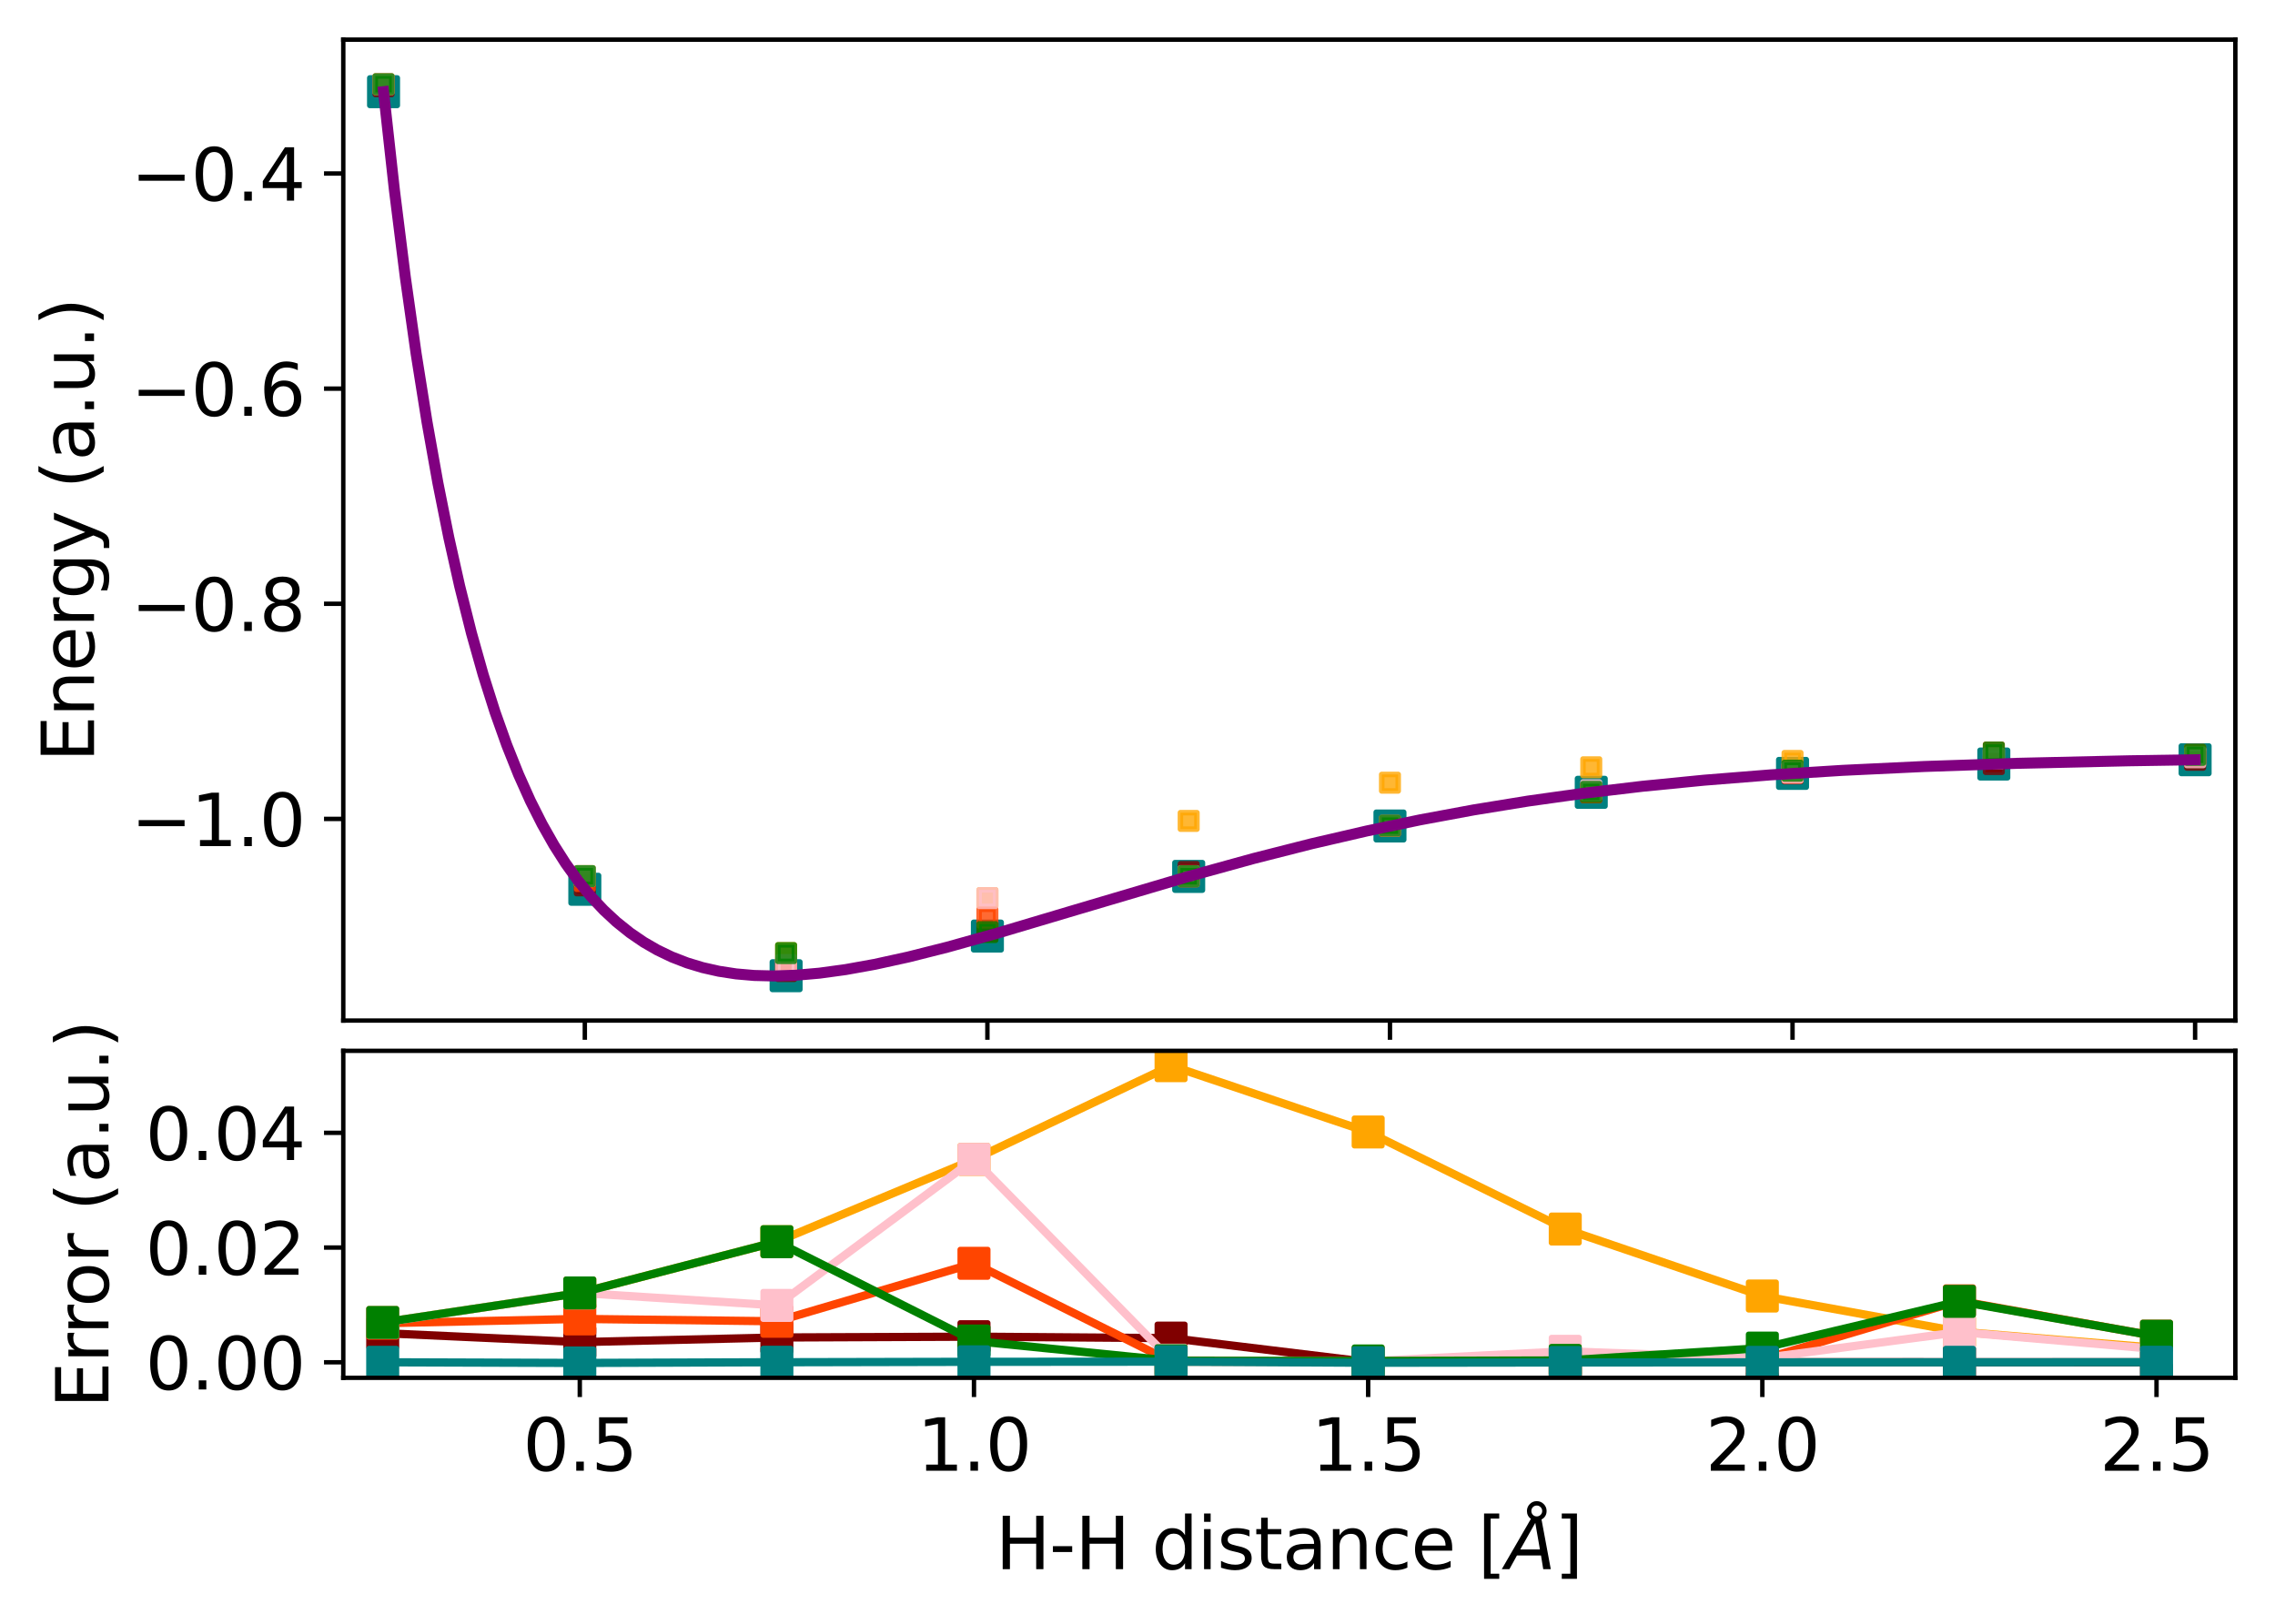 <?xml version="1.0" encoding="utf-8" standalone="no"?>
<!DOCTYPE svg PUBLIC "-//W3C//DTD SVG 1.1//EN"
  "http://www.w3.org/Graphics/SVG/1.1/DTD/svg11.dtd">
<svg xmlns:xlink="http://www.w3.org/1999/xlink" width="413.199pt" height="294.989pt" viewBox="0 0 413.199 294.989" xmlns="http://www.w3.org/2000/svg" version="1.1">
 <defs>
  <style type="text/css">*{stroke-linejoin: round; stroke-linecap: butt}</style>
 </defs>
 <g id="figure_1">
  <g id="patch_1">
   <path d="M 0 294.989 
L 413.199 294.989 
L 413.199 0 
L 0 0 
z
" style="fill: #ffffff"/>
  </g>
  <g id="axes_1">
   <g id="patch_2">
    <path d="M 62.349 185.398 
L 405.999 185.398 
L 405.999 7.2 
L 62.349 7.2 
z
" style="fill: #ffffff"/>
   </g>
   <g id="matplotlib.axis_1">
    <g id="xtick_1">
     <g id="line2d_1">
      <defs>
       <path id="mae8b35a7a7" d="M 0 0 
L 0 3.5 
" style="stroke: #000000; stroke-width: 0.8"/>
      </defs>
      <g>
       <use xlink:href="#mae8b35a7a7" x="106.219" y="185.398" style="stroke: #000000; stroke-width: 0.8"/>
      </g>
     </g>
    </g>
    <g id="xtick_2">
     <g id="line2d_2">
      <g>
       <use xlink:href="#mae8b35a7a7" x="179.336" y="185.398" style="stroke: #000000; stroke-width: 0.8"/>
      </g>
     </g>
    </g>
    <g id="xtick_3">
     <g id="line2d_3">
      <g>
       <use xlink:href="#mae8b35a7a7" x="252.453" y="185.398" style="stroke: #000000; stroke-width: 0.8"/>
      </g>
     </g>
    </g>
    <g id="xtick_4">
     <g id="line2d_4">
      <g>
       <use xlink:href="#mae8b35a7a7" x="325.57" y="185.398" style="stroke: #000000; stroke-width: 0.8"/>
      </g>
     </g>
    </g>
    <g id="xtick_5">
     <g id="line2d_5">
      <g>
       <use xlink:href="#mae8b35a7a7" x="398.688" y="185.398" style="stroke: #000000; stroke-width: 0.8"/>
      </g>
     </g>
    </g>
   </g>
   <g id="matplotlib.axis_2">
    <g id="ytick_1">
     <g id="line2d_6">
      <defs>
       <path id="m9ab5d989c2" d="M 0 0 
L -3.5 0 
" style="stroke: #000000; stroke-width: 0.8"/>
      </defs>
      <g>
       <use xlink:href="#m9ab5d989c2" x="62.349" y="148.77" style="stroke: #000000; stroke-width: 0.8"/>
      </g>
     </g>
     <g id="text_1">
      <!-- −1.0 -->
      <g transform="translate(23.782 153.709) scale(0.13 -0.13)">
       <defs>
        <path id="DejaVuSans-2212" d="M 678 2272 
L 4684 2272 
L 4684 1741 
L 678 1741 
L 678 2272 
z
" transform="scale(0.016)"/>
        <path id="DejaVuSans-31" d="M 794 531 
L 1825 531 
L 1825 4091 
L 703 3866 
L 703 4441 
L 1819 4666 
L 2450 4666 
L 2450 531 
L 3481 531 
L 3481 0 
L 794 0 
L 794 531 
z
" transform="scale(0.016)"/>
        <path id="DejaVuSans-2e" d="M 684 794 
L 1344 794 
L 1344 0 
L 684 0 
L 684 794 
z
" transform="scale(0.016)"/>
        <path id="DejaVuSans-30" d="M 2034 4250 
Q 1547 4250 1301 3770 
Q 1056 3291 1056 2328 
Q 1056 1369 1301 889 
Q 1547 409 2034 409 
Q 2525 409 2770 889 
Q 3016 1369 3016 2328 
Q 3016 3291 2770 3770 
Q 2525 4250 2034 4250 
z
M 2034 4750 
Q 2819 4750 3233 4129 
Q 3647 3509 3647 2328 
Q 3647 1150 3233 529 
Q 2819 -91 2034 -91 
Q 1250 -91 836 529 
Q 422 1150 422 2328 
Q 422 3509 836 4129 
Q 1250 4750 2034 4750 
z
" transform="scale(0.016)"/>
       </defs>
       <use xlink:href="#DejaVuSans-2212"/>
       <use xlink:href="#DejaVuSans-31" x="83.789"/>
       <use xlink:href="#DejaVuSans-2e" x="147.412"/>
       <use xlink:href="#DejaVuSans-30" x="179.199"/>
      </g>
     </g>
    </g>
    <g id="ytick_2">
     <g id="line2d_7">
      <g>
       <use xlink:href="#m9ab5d989c2" x="62.349" y="109.685" style="stroke: #000000; stroke-width: 0.8"/>
      </g>
     </g>
     <g id="text_2">
      <!-- −0.8 -->
      <g transform="translate(23.782 114.624) scale(0.13 -0.13)">
       <defs>
        <path id="DejaVuSans-38" d="M 2034 2216 
Q 1584 2216 1326 1975 
Q 1069 1734 1069 1313 
Q 1069 891 1326 650 
Q 1584 409 2034 409 
Q 2484 409 2743 651 
Q 3003 894 3003 1313 
Q 3003 1734 2745 1975 
Q 2488 2216 2034 2216 
z
M 1403 2484 
Q 997 2584 770 2862 
Q 544 3141 544 3541 
Q 544 4100 942 4425 
Q 1341 4750 2034 4750 
Q 2731 4750 3128 4425 
Q 3525 4100 3525 3541 
Q 3525 3141 3298 2862 
Q 3072 2584 2669 2484 
Q 3125 2378 3379 2068 
Q 3634 1759 3634 1313 
Q 3634 634 3220 271 
Q 2806 -91 2034 -91 
Q 1263 -91 848 271 
Q 434 634 434 1313 
Q 434 1759 690 2068 
Q 947 2378 1403 2484 
z
M 1172 3481 
Q 1172 3119 1398 2916 
Q 1625 2713 2034 2713 
Q 2441 2713 2670 2916 
Q 2900 3119 2900 3481 
Q 2900 3844 2670 4047 
Q 2441 4250 2034 4250 
Q 1625 4250 1398 4047 
Q 1172 3844 1172 3481 
z
" transform="scale(0.016)"/>
       </defs>
       <use xlink:href="#DejaVuSans-2212"/>
       <use xlink:href="#DejaVuSans-30" x="83.789"/>
       <use xlink:href="#DejaVuSans-2e" x="147.412"/>
       <use xlink:href="#DejaVuSans-38" x="179.199"/>
      </g>
     </g>
    </g>
    <g id="ytick_3">
     <g id="line2d_8">
      <g>
       <use xlink:href="#m9ab5d989c2" x="62.349" y="70.601" style="stroke: #000000; stroke-width: 0.8"/>
      </g>
     </g>
     <g id="text_3">
      <!-- −0.6 -->
      <g transform="translate(23.782 75.54) scale(0.13 -0.13)">
       <defs>
        <path id="DejaVuSans-36" d="M 2113 2584 
Q 1688 2584 1439 2293 
Q 1191 2003 1191 1497 
Q 1191 994 1439 701 
Q 1688 409 2113 409 
Q 2538 409 2786 701 
Q 3034 994 3034 1497 
Q 3034 2003 2786 2293 
Q 2538 2584 2113 2584 
z
M 3366 4563 
L 3366 3988 
Q 3128 4100 2886 4159 
Q 2644 4219 2406 4219 
Q 1781 4219 1451 3797 
Q 1122 3375 1075 2522 
Q 1259 2794 1537 2939 
Q 1816 3084 2150 3084 
Q 2853 3084 3261 2657 
Q 3669 2231 3669 1497 
Q 3669 778 3244 343 
Q 2819 -91 2113 -91 
Q 1303 -91 875 529 
Q 447 1150 447 2328 
Q 447 3434 972 4092 
Q 1497 4750 2381 4750 
Q 2619 4750 2861 4703 
Q 3103 4656 3366 4563 
z
" transform="scale(0.016)"/>
       </defs>
       <use xlink:href="#DejaVuSans-2212"/>
       <use xlink:href="#DejaVuSans-30" x="83.789"/>
       <use xlink:href="#DejaVuSans-2e" x="147.412"/>
       <use xlink:href="#DejaVuSans-36" x="179.199"/>
      </g>
     </g>
    </g>
    <g id="ytick_4">
     <g id="line2d_9">
      <g>
       <use xlink:href="#m9ab5d989c2" x="62.349" y="31.516" style="stroke: #000000; stroke-width: 0.8"/>
      </g>
     </g>
     <g id="text_4">
      <!-- −0.4 -->
      <g transform="translate(23.782 36.455) scale(0.13 -0.13)">
       <defs>
        <path id="DejaVuSans-34" d="M 2419 4116 
L 825 1625 
L 2419 1625 
L 2419 4116 
z
M 2253 4666 
L 3047 4666 
L 3047 1625 
L 3713 1625 
L 3713 1100 
L 3047 1100 
L 3047 0 
L 2419 0 
L 2419 1100 
L 313 1100 
L 313 1709 
L 2253 4666 
z
" transform="scale(0.016)"/>
       </defs>
       <use xlink:href="#DejaVuSans-2212"/>
       <use xlink:href="#DejaVuSans-30" x="83.789"/>
       <use xlink:href="#DejaVuSans-2e" x="147.412"/>
       <use xlink:href="#DejaVuSans-34" x="179.199"/>
      </g>
     </g>
    </g>
    <g id="text_5">
     <!-- Energy (a.u.) -->
     <g transform="translate(17.078 138.429) rotate(-90) scale(0.13 -0.13)">
      <defs>
       <path id="DejaVuSans-45" d="M 628 4666 
L 3578 4666 
L 3578 4134 
L 1259 4134 
L 1259 2753 
L 3481 2753 
L 3481 2222 
L 1259 2222 
L 1259 531 
L 3634 531 
L 3634 0 
L 628 0 
L 628 4666 
z
" transform="scale(0.016)"/>
       <path id="DejaVuSans-6e" d="M 3513 2113 
L 3513 0 
L 2938 0 
L 2938 2094 
Q 2938 2591 2744 2837 
Q 2550 3084 2163 3084 
Q 1697 3084 1428 2787 
Q 1159 2491 1159 1978 
L 1159 0 
L 581 0 
L 581 3500 
L 1159 3500 
L 1159 2956 
Q 1366 3272 1645 3428 
Q 1925 3584 2291 3584 
Q 2894 3584 3203 3211 
Q 3513 2838 3513 2113 
z
" transform="scale(0.016)"/>
       <path id="DejaVuSans-65" d="M 3597 1894 
L 3597 1613 
L 953 1613 
Q 991 1019 1311 708 
Q 1631 397 2203 397 
Q 2534 397 2845 478 
Q 3156 559 3463 722 
L 3463 178 
Q 3153 47 2828 -22 
Q 2503 -91 2169 -91 
Q 1331 -91 842 396 
Q 353 884 353 1716 
Q 353 2575 817 3079 
Q 1281 3584 2069 3584 
Q 2775 3584 3186 3129 
Q 3597 2675 3597 1894 
z
M 3022 2063 
Q 3016 2534 2758 2815 
Q 2500 3097 2075 3097 
Q 1594 3097 1305 2825 
Q 1016 2553 972 2059 
L 3022 2063 
z
" transform="scale(0.016)"/>
       <path id="DejaVuSans-72" d="M 2631 2963 
Q 2534 3019 2420 3045 
Q 2306 3072 2169 3072 
Q 1681 3072 1420 2755 
Q 1159 2438 1159 1844 
L 1159 0 
L 581 0 
L 581 3500 
L 1159 3500 
L 1159 2956 
Q 1341 3275 1631 3429 
Q 1922 3584 2338 3584 
Q 2397 3584 2469 3576 
Q 2541 3569 2628 3553 
L 2631 2963 
z
" transform="scale(0.016)"/>
       <path id="DejaVuSans-67" d="M 2906 1791 
Q 2906 2416 2648 2759 
Q 2391 3103 1925 3103 
Q 1463 3103 1205 2759 
Q 947 2416 947 1791 
Q 947 1169 1205 825 
Q 1463 481 1925 481 
Q 2391 481 2648 825 
Q 2906 1169 2906 1791 
z
M 3481 434 
Q 3481 -459 3084 -895 
Q 2688 -1331 1869 -1331 
Q 1566 -1331 1297 -1286 
Q 1028 -1241 775 -1147 
L 775 -588 
Q 1028 -725 1275 -790 
Q 1522 -856 1778 -856 
Q 2344 -856 2625 -561 
Q 2906 -266 2906 331 
L 2906 616 
Q 2728 306 2450 153 
Q 2172 0 1784 0 
Q 1141 0 747 490 
Q 353 981 353 1791 
Q 353 2603 747 3093 
Q 1141 3584 1784 3584 
Q 2172 3584 2450 3431 
Q 2728 3278 2906 2969 
L 2906 3500 
L 3481 3500 
L 3481 434 
z
" transform="scale(0.016)"/>
       <path id="DejaVuSans-79" d="M 2059 -325 
Q 1816 -950 1584 -1140 
Q 1353 -1331 966 -1331 
L 506 -1331 
L 506 -850 
L 844 -850 
Q 1081 -850 1212 -737 
Q 1344 -625 1503 -206 
L 1606 56 
L 191 3500 
L 800 3500 
L 1894 763 
L 2988 3500 
L 3597 3500 
L 2059 -325 
z
" transform="scale(0.016)"/>
       <path id="DejaVuSans-20" transform="scale(0.016)"/>
       <path id="DejaVuSans-28" d="M 1984 4856 
Q 1566 4138 1362 3434 
Q 1159 2731 1159 2009 
Q 1159 1288 1364 580 
Q 1569 -128 1984 -844 
L 1484 -844 
Q 1016 -109 783 600 
Q 550 1309 550 2009 
Q 550 2706 781 3412 
Q 1013 4119 1484 4856 
L 1984 4856 
z
" transform="scale(0.016)"/>
       <path id="DejaVuSans-61" d="M 2194 1759 
Q 1497 1759 1228 1600 
Q 959 1441 959 1056 
Q 959 750 1161 570 
Q 1363 391 1709 391 
Q 2188 391 2477 730 
Q 2766 1069 2766 1631 
L 2766 1759 
L 2194 1759 
z
M 3341 1997 
L 3341 0 
L 2766 0 
L 2766 531 
Q 2569 213 2275 61 
Q 1981 -91 1556 -91 
Q 1019 -91 701 211 
Q 384 513 384 1019 
Q 384 1609 779 1909 
Q 1175 2209 1959 2209 
L 2766 2209 
L 2766 2266 
Q 2766 2663 2505 2880 
Q 2244 3097 1772 3097 
Q 1472 3097 1187 3025 
Q 903 2953 641 2809 
L 641 3341 
Q 956 3463 1253 3523 
Q 1550 3584 1831 3584 
Q 2591 3584 2966 3190 
Q 3341 2797 3341 1997 
z
" transform="scale(0.016)"/>
       <path id="DejaVuSans-75" d="M 544 1381 
L 544 3500 
L 1119 3500 
L 1119 1403 
Q 1119 906 1312 657 
Q 1506 409 1894 409 
Q 2359 409 2629 706 
Q 2900 1003 2900 1516 
L 2900 3500 
L 3475 3500 
L 3475 0 
L 2900 0 
L 2900 538 
Q 2691 219 2414 64 
Q 2138 -91 1772 -91 
Q 1169 -91 856 284 
Q 544 659 544 1381 
z
M 1991 3584 
L 1991 3584 
z
" transform="scale(0.016)"/>
       <path id="DejaVuSans-29" d="M 513 4856 
L 1013 4856 
Q 1481 4119 1714 3412 
Q 1947 2706 1947 2009 
Q 1947 1309 1714 600 
Q 1481 -109 1013 -844 
L 513 -844 
Q 928 -128 1133 580 
Q 1338 1288 1338 2009 
Q 1338 2731 1133 3434 
Q 928 4138 513 4856 
z
" transform="scale(0.016)"/>
      </defs>
      <use xlink:href="#DejaVuSans-45"/>
      <use xlink:href="#DejaVuSans-6e" x="63.184"/>
      <use xlink:href="#DejaVuSans-65" x="126.562"/>
      <use xlink:href="#DejaVuSans-72" x="188.086"/>
      <use xlink:href="#DejaVuSans-67" x="227.449"/>
      <use xlink:href="#DejaVuSans-79" x="290.926"/>
      <use xlink:href="#DejaVuSans-20" x="350.105"/>
      <use xlink:href="#DejaVuSans-28" x="381.893"/>
      <use xlink:href="#DejaVuSans-61" x="420.906"/>
      <use xlink:href="#DejaVuSans-2e" x="482.186"/>
      <use xlink:href="#DejaVuSans-75" x="513.973"/>
      <use xlink:href="#DejaVuSans-2e" x="577.352"/>
      <use xlink:href="#DejaVuSans-29" x="609.139"/>
     </g>
    </g>
   </g>
   <g id="line2d_10">
    <defs>
     <path id="me725889482" d="M -2.5 2.5 
L 2.5 2.5 
L 2.5 -2.5 
L -2.5 -2.5 
z
" style="stroke: #008080; stroke-linejoin: miter"/>
    </defs>
    <g clip-path="url(#p378b1716db)">
     <use xlink:href="#me725889482" x="69.661" y="16.656" style="fill: #008080; stroke: #008080; stroke-linejoin: miter"/>
     <use xlink:href="#me725889482" x="106.219" y="161.548" style="fill: #008080; stroke: #008080; stroke-linejoin: miter"/>
     <use xlink:href="#me725889482" x="142.778" y="177.251" style="fill: #008080; stroke: #008080; stroke-linejoin: miter"/>
     <use xlink:href="#me725889482" x="179.336" y="170.046" style="fill: #008080; stroke: #008080; stroke-linejoin: miter"/>
     <use xlink:href="#me725889482" x="215.895" y="159.212" style="fill: #008080; stroke: #008080; stroke-linejoin: miter"/>
     <use xlink:href="#me725889482" x="252.453" y="150.053" style="fill: #008080; stroke: #008080; stroke-linejoin: miter"/>
     <use xlink:href="#me725889482" x="289.012" y="143.932" style="fill: #008080; stroke: #008080; stroke-linejoin: miter"/>
     <use xlink:href="#me725889482" x="325.57" y="140.496" style="fill: #008080; stroke: #008080; stroke-linejoin: miter"/>
     <use xlink:href="#me725889482" x="362.129" y="138.795" style="fill: #008080; stroke: #008080; stroke-linejoin: miter"/>
     <use xlink:href="#me725889482" x="398.688" y="138.017" style="fill: #008080; stroke: #008080; stroke-linejoin: miter"/>
    </g>
   </g>
   <g id="line2d_11">
    <defs>
     <path id="m3012a7d2cd" d="M -1.5 1.5 
L 1.5 1.5 
L 1.5 -1.5 
L -1.5 -1.5 
z
" style="stroke: #ffa500; stroke-opacity: 0.8; stroke-linejoin: miter"/>
    </defs>
    <g clip-path="url(#p378b1716db)">
     <use xlink:href="#m3012a7d2cd" x="69.661" y="15.3" style="fill: #ffa500; fill-opacity: 0.8; stroke: #ffa500; stroke-opacity: 0.8; stroke-linejoin: miter"/>
     <use xlink:href="#m3012a7d2cd" x="106.219" y="159.164" style="fill: #ffa500; fill-opacity: 0.8; stroke: #ffa500; stroke-opacity: 0.8; stroke-linejoin: miter"/>
     <use xlink:href="#m3012a7d2cd" x="142.778" y="173.145" style="fill: #ffa500; fill-opacity: 0.8; stroke: #ffa500; stroke-opacity: 0.8; stroke-linejoin: miter"/>
     <use xlink:href="#m3012a7d2cd" x="179.336" y="163.15" style="fill: #ffa500; fill-opacity: 0.8; stroke: #ffa500; stroke-opacity: 0.8; stroke-linejoin: miter"/>
     <use xlink:href="#m3012a7d2cd" x="215.895" y="149.13" style="fill: #ffa500; fill-opacity: 0.8; stroke: #ffa500; stroke-opacity: 0.8; stroke-linejoin: miter"/>
     <use xlink:href="#m3012a7d2cd" x="252.453" y="142.191" style="fill: #ffa500; fill-opacity: 0.8; stroke: #ffa500; stroke-opacity: 0.8; stroke-linejoin: miter"/>
     <use xlink:href="#m3012a7d2cd" x="289.012" y="139.386" style="fill: #ffa500; fill-opacity: 0.8; stroke: #ffa500; stroke-opacity: 0.8; stroke-linejoin: miter"/>
     <use xlink:href="#m3012a7d2cd" x="325.57" y="138.236" style="fill: #ffa500; fill-opacity: 0.8; stroke: #ffa500; stroke-opacity: 0.8; stroke-linejoin: miter"/>
     <use xlink:href="#m3012a7d2cd" x="362.129" y="137.752" style="fill: #ffa500; fill-opacity: 0.8; stroke: #ffa500; stroke-opacity: 0.8; stroke-linejoin: miter"/>
     <use xlink:href="#m3012a7d2cd" x="398.688" y="137.53" style="fill: #ffa500; fill-opacity: 0.8; stroke: #ffa500; stroke-opacity: 0.8; stroke-linejoin: miter"/>
    </g>
   </g>
   <g id="line2d_12">
    <defs>
     <path id="m5329a58add" d="M -1.5 1.5 
L 1.5 1.5 
L 1.5 -1.5 
L -1.5 -1.5 
z
" style="stroke: #800000; stroke-opacity: 0.8; stroke-linejoin: miter"/>
    </defs>
    <g clip-path="url(#p378b1716db)">
     <use xlink:href="#m5329a58add" x="69.661" y="15.663" style="fill: #800000; fill-opacity: 0.8; stroke: #800000; stroke-opacity: 0.8; stroke-linejoin: miter"/>
     <use xlink:href="#m5329a58add" x="106.219" y="160.838" style="fill: #800000; fill-opacity: 0.8; stroke: #800000; stroke-opacity: 0.8; stroke-linejoin: miter"/>
     <use xlink:href="#m5329a58add" x="142.778" y="176.408" style="fill: #800000; fill-opacity: 0.8; stroke: #800000; stroke-opacity: 0.8; stroke-linejoin: miter"/>
     <use xlink:href="#m5329a58add" x="179.336" y="169.19" style="fill: #800000; fill-opacity: 0.8; stroke: #800000; stroke-opacity: 0.8; stroke-linejoin: miter"/>
     <use xlink:href="#m5329a58add" x="215.895" y="158.41" style="fill: #800000; fill-opacity: 0.8; stroke: #800000; stroke-opacity: 0.8; stroke-linejoin: miter"/>
     <use xlink:href="#m5329a58add" x="252.453" y="150.045" style="fill: #800000; fill-opacity: 0.8; stroke: #800000; stroke-opacity: 0.8; stroke-linejoin: miter"/>
     <use xlink:href="#m5329a58add" x="289.012" y="143.932" style="fill: #800000; fill-opacity: 0.8; stroke: #800000; stroke-opacity: 0.8; stroke-linejoin: miter"/>
     <use xlink:href="#m5329a58add" x="325.57" y="140.496" style="fill: #800000; fill-opacity: 0.8; stroke: #800000; stroke-opacity: 0.8; stroke-linejoin: miter"/>
     <use xlink:href="#m5329a58add" x="362.129" y="138.795" style="fill: #800000; fill-opacity: 0.8; stroke: #800000; stroke-opacity: 0.8; stroke-linejoin: miter"/>
     <use xlink:href="#m5329a58add" x="398.688" y="138.02" style="fill: #800000; fill-opacity: 0.8; stroke: #800000; stroke-opacity: 0.8; stroke-linejoin: miter"/>
    </g>
   </g>
   <g id="line2d_13">
    <defs>
     <path id="m09dadd6f27" d="M -1.5 1.5 
L 1.5 1.5 
L 1.5 -1.5 
L -1.5 -1.5 
z
" style="stroke: #ff4500; stroke-opacity: 0.8; stroke-linejoin: miter"/>
    </defs>
    <g clip-path="url(#p378b1716db)">
     <use xlink:href="#m09dadd6f27" x="69.661" y="15.326" style="fill: #ff4500; fill-opacity: 0.8; stroke: #ff4500; stroke-opacity: 0.8; stroke-linejoin: miter"/>
     <use xlink:href="#m09dadd6f27" x="106.219" y="160.048" style="fill: #ff4500; fill-opacity: 0.8; stroke: #ff4500; stroke-opacity: 0.8; stroke-linejoin: miter"/>
     <use xlink:href="#m09dadd6f27" x="142.778" y="175.856" style="fill: #ff4500; fill-opacity: 0.8; stroke: #ff4500; stroke-opacity: 0.8; stroke-linejoin: miter"/>
     <use xlink:href="#m09dadd6f27" x="179.336" y="166.69" style="fill: #ff4500; fill-opacity: 0.8; stroke: #ff4500; stroke-opacity: 0.8; stroke-linejoin: miter"/>
     <use xlink:href="#m09dadd6f27" x="215.895" y="159.212" style="fill: #ff4500; fill-opacity: 0.8; stroke: #ff4500; stroke-opacity: 0.8; stroke-linejoin: miter"/>
     <use xlink:href="#m09dadd6f27" x="252.453" y="150.053" style="fill: #ff4500; fill-opacity: 0.8; stroke: #ff4500; stroke-opacity: 0.8; stroke-linejoin: miter"/>
     <use xlink:href="#m09dadd6f27" x="289.012" y="143.932" style="fill: #ff4500; fill-opacity: 0.8; stroke: #ff4500; stroke-opacity: 0.8; stroke-linejoin: miter"/>
     <use xlink:href="#m09dadd6f27" x="325.57" y="140.394" style="fill: #ff4500; fill-opacity: 0.8; stroke: #ff4500; stroke-opacity: 0.8; stroke-linejoin: miter"/>
     <use xlink:href="#m09dadd6f27" x="362.129" y="136.702" style="fill: #ff4500; fill-opacity: 0.8; stroke: #ff4500; stroke-opacity: 0.8; stroke-linejoin: miter"/>
     <use xlink:href="#m09dadd6f27" x="398.688" y="137.132" style="fill: #ff4500; fill-opacity: 0.8; stroke: #ff4500; stroke-opacity: 0.8; stroke-linejoin: miter"/>
    </g>
   </g>
   <g id="line2d_14">
    <defs>
     <path id="mf99f5c15b9" d="M -1.5 1.5 
L 1.5 1.5 
L 1.5 -1.5 
L -1.5 -1.5 
z
" style="stroke: #ffc0cb; stroke-opacity: 0.8; stroke-linejoin: miter"/>
    </defs>
    <g clip-path="url(#p378b1716db)">
     <use xlink:href="#mf99f5c15b9" x="69.661" y="15.3" style="fill: #ffc0cb; fill-opacity: 0.8; stroke: #ffc0cb; stroke-opacity: 0.8; stroke-linejoin: miter"/>
     <use xlink:href="#mf99f5c15b9" x="106.219" y="159.164" style="fill: #ffc0cb; fill-opacity: 0.8; stroke: #ffc0cb; stroke-opacity: 0.8; stroke-linejoin: miter"/>
     <use xlink:href="#mf99f5c15b9" x="142.778" y="175.315" style="fill: #ffc0cb; fill-opacity: 0.8; stroke: #ffc0cb; stroke-opacity: 0.8; stroke-linejoin: miter"/>
     <use xlink:href="#mf99f5c15b9" x="179.336" y="163.148" style="fill: #ffc0cb; fill-opacity: 0.8; stroke: #ffc0cb; stroke-opacity: 0.8; stroke-linejoin: miter"/>
     <use xlink:href="#mf99f5c15b9" x="215.895" y="159.161" style="fill: #ffc0cb; fill-opacity: 0.8; stroke: #ffc0cb; stroke-opacity: 0.8; stroke-linejoin: miter"/>
     <use xlink:href="#mf99f5c15b9" x="252.453" y="150.004" style="fill: #ffc0cb; fill-opacity: 0.8; stroke: #ffc0cb; stroke-opacity: 0.8; stroke-linejoin: miter"/>
     <use xlink:href="#mf99f5c15b9" x="289.012" y="143.552" style="fill: #ffc0cb; fill-opacity: 0.8; stroke: #ffc0cb; stroke-opacity: 0.8; stroke-linejoin: miter"/>
     <use xlink:href="#mf99f5c15b9" x="325.57" y="140.356" style="fill: #ffc0cb; fill-opacity: 0.8; stroke: #ffc0cb; stroke-opacity: 0.8; stroke-linejoin: miter"/>
     <use xlink:href="#mf99f5c15b9" x="362.129" y="137.763" style="fill: #ffc0cb; fill-opacity: 0.8; stroke: #ffc0cb; stroke-opacity: 0.8; stroke-linejoin: miter"/>
     <use xlink:href="#mf99f5c15b9" x="398.688" y="137.569" style="fill: #ffc0cb; fill-opacity: 0.8; stroke: #ffc0cb; stroke-opacity: 0.8; stroke-linejoin: miter"/>
    </g>
   </g>
   <g id="line2d_15">
    <defs>
     <path id="m4132240a65" d="M -1.5 1.5 
L 1.5 1.5 
L 1.5 -1.5 
L -1.5 -1.5 
z
" style="stroke: #008000; stroke-opacity: 0.8; stroke-linejoin: miter"/>
    </defs>
    <g clip-path="url(#p378b1716db)">
     <use xlink:href="#m4132240a65" x="69.661" y="15.3" style="fill: #008000; fill-opacity: 0.8; stroke: #008000; stroke-opacity: 0.8; stroke-linejoin: miter"/>
     <use xlink:href="#m4132240a65" x="106.219" y="159.164" style="fill: #008000; fill-opacity: 0.8; stroke: #008000; stroke-opacity: 0.8; stroke-linejoin: miter"/>
     <use xlink:href="#m4132240a65" x="142.778" y="173.145" style="fill: #008000; fill-opacity: 0.8; stroke: #008000; stroke-opacity: 0.8; stroke-linejoin: miter"/>
     <use xlink:href="#m4132240a65" x="179.336" y="169.337" style="fill: #008000; fill-opacity: 0.8; stroke: #008000; stroke-opacity: 0.8; stroke-linejoin: miter"/>
     <use xlink:href="#m4132240a65" x="215.895" y="159.181" style="fill: #008000; fill-opacity: 0.8; stroke: #008000; stroke-opacity: 0.8; stroke-linejoin: miter"/>
     <use xlink:href="#m4132240a65" x="252.453" y="149.993" style="fill: #008000; fill-opacity: 0.8; stroke: #008000; stroke-opacity: 0.8; stroke-linejoin: miter"/>
     <use xlink:href="#m4132240a65" x="289.012" y="143.863" style="fill: #008000; fill-opacity: 0.8; stroke: #008000; stroke-opacity: 0.8; stroke-linejoin: miter"/>
     <use xlink:href="#m4132240a65" x="325.57" y="140.01" style="fill: #008000; fill-opacity: 0.8; stroke: #008000; stroke-opacity: 0.8; stroke-linejoin: miter"/>
     <use xlink:href="#m4132240a65" x="362.129" y="136.719" style="fill: #008000; fill-opacity: 0.8; stroke: #008000; stroke-opacity: 0.8; stroke-linejoin: miter"/>
     <use xlink:href="#m4132240a65" x="398.688" y="137.131" style="fill: #008000; fill-opacity: 0.8; stroke: #008000; stroke-opacity: 0.8; stroke-linejoin: miter"/>
    </g>
   </g>
   <g id="line2d_16">
    <path d="M 69.661 16.656 
L 71.636 34.53 
L 73.611 50.307 
L 75.586 64.282 
L 77.562 76.699 
L 79.537 87.761 
L 81.512 97.636 
L 83.487 106.47 
L 85.627 115.005 
L 87.766 122.591 
L 89.906 129.343 
L 92.046 135.355 
L 94.186 140.711 
L 96.325 145.483 
L 98.465 149.732 
L 100.605 153.514 
L 102.745 156.876 
L 105.049 160.076 
L 107.353 162.883 
L 109.658 165.339 
L 111.962 167.48 
L 114.431 169.46 
L 116.9 171.148 
L 119.369 172.575 
L 122.002 173.841 
L 124.8 174.926 
L 127.599 175.773 
L 130.561 176.442 
L 133.689 176.922 
L 136.981 177.208 
L 140.602 177.297 
L 144.552 177.164 
L 148.831 176.79 
L 153.605 176.138 
L 158.872 175.188 
L 164.962 173.853 
L 172.039 172.068 
L 181.092 169.541 
L 195.412 165.277 
L 215.822 159.233 
L 227.673 155.964 
L 238.207 153.284 
L 248.247 150.958 
L 257.958 148.932 
L 267.669 147.131 
L 277.545 145.525 
L 287.75 144.094 
L 298.284 142.842 
L 309.477 141.736 
L 321.492 140.775 
L 334.66 139.947 
L 349.473 139.245 
L 366.427 138.668 
L 386.672 138.208 
L 398.688 138.02 
L 398.688 138.02 
" clip-path="url(#p378b1716db)" style="fill: none; stroke: #800080; stroke-width: 2; stroke-linecap: square"/>
   </g>
   <g id="patch_3">
    <path d="M 62.349 185.398 
L 62.349 7.2 
" style="fill: none; stroke: #000000; stroke-width: 0.8; stroke-linejoin: miter; stroke-linecap: square"/>
   </g>
   <g id="patch_4">
    <path d="M 405.999 185.398 
L 405.999 7.2 
" style="fill: none; stroke: #000000; stroke-width: 0.8; stroke-linejoin: miter; stroke-linecap: square"/>
   </g>
   <g id="patch_5">
    <path d="M 62.349 185.398 
L 405.999 185.398 
" style="fill: none; stroke: #000000; stroke-width: 0.8; stroke-linejoin: miter; stroke-linecap: square"/>
   </g>
   <g id="patch_6">
    <path d="M 62.349 7.2 
L 405.999 7.2 
" style="fill: none; stroke: #000000; stroke-width: 0.8; stroke-linejoin: miter; stroke-linecap: square"/>
   </g>
  </g>
  <g id="axes_2">
   <g id="patch_7">
    <path d="M 62.349 250.298 
L 405.999 250.298 
L 405.999 190.898 
L 62.349 190.898 
z
" style="fill: #ffffff"/>
   </g>
   <g id="matplotlib.axis_3">
    <g id="xtick_6">
     <g id="line2d_17">
      <g>
       <use xlink:href="#mae8b35a7a7" x="105.305" y="250.298" style="stroke: #000000; stroke-width: 0.8"/>
      </g>
     </g>
     <g id="text_6">
      <!-- 0.5 -->
      <g transform="translate(94.968 267.175) scale(0.13 -0.13)">
       <defs>
        <path id="DejaVuSans-35" d="M 691 4666 
L 3169 4666 
L 3169 4134 
L 1269 4134 
L 1269 2991 
Q 1406 3038 1543 3061 
Q 1681 3084 1819 3084 
Q 2600 3084 3056 2656 
Q 3513 2228 3513 1497 
Q 3513 744 3044 326 
Q 2575 -91 1722 -91 
Q 1428 -91 1123 -41 
Q 819 9 494 109 
L 494 744 
Q 775 591 1075 516 
Q 1375 441 1709 441 
Q 2250 441 2565 725 
Q 2881 1009 2881 1497 
Q 2881 1984 2565 2268 
Q 2250 2553 1709 2553 
Q 1456 2553 1204 2497 
Q 953 2441 691 2322 
L 691 4666 
z
" transform="scale(0.016)"/>
       </defs>
       <use xlink:href="#DejaVuSans-30"/>
       <use xlink:href="#DejaVuSans-2e" x="63.623"/>
       <use xlink:href="#DejaVuSans-35" x="95.41"/>
      </g>
     </g>
    </g>
    <g id="xtick_7">
     <g id="line2d_18">
      <g>
       <use xlink:href="#mae8b35a7a7" x="176.899" y="250.298" style="stroke: #000000; stroke-width: 0.8"/>
      </g>
     </g>
     <g id="text_7">
      <!-- 1.0 -->
      <g transform="translate(166.562 267.175) scale(0.13 -0.13)">
       <use xlink:href="#DejaVuSans-31"/>
       <use xlink:href="#DejaVuSans-2e" x="63.623"/>
       <use xlink:href="#DejaVuSans-30" x="95.41"/>
      </g>
     </g>
    </g>
    <g id="xtick_8">
     <g id="line2d_19">
      <g>
       <use xlink:href="#mae8b35a7a7" x="248.493" y="250.298" style="stroke: #000000; stroke-width: 0.8"/>
      </g>
     </g>
     <g id="text_8">
      <!-- 1.5 -->
      <g transform="translate(238.156 267.175) scale(0.13 -0.13)">
       <use xlink:href="#DejaVuSans-31"/>
       <use xlink:href="#DejaVuSans-2e" x="63.623"/>
       <use xlink:href="#DejaVuSans-35" x="95.41"/>
      </g>
     </g>
    </g>
    <g id="xtick_9">
     <g id="line2d_20">
      <g>
       <use xlink:href="#mae8b35a7a7" x="320.087" y="250.298" style="stroke: #000000; stroke-width: 0.8"/>
      </g>
     </g>
     <g id="text_9">
      <!-- 2.0 -->
      <g transform="translate(309.75 267.175) scale(0.13 -0.13)">
       <defs>
        <path id="DejaVuSans-32" d="M 1228 531 
L 3431 531 
L 3431 0 
L 469 0 
L 469 531 
Q 828 903 1448 1529 
Q 2069 2156 2228 2338 
Q 2531 2678 2651 2914 
Q 2772 3150 2772 3378 
Q 2772 3750 2511 3984 
Q 2250 4219 1831 4219 
Q 1534 4219 1204 4116 
Q 875 4013 500 3803 
L 500 4441 
Q 881 4594 1212 4672 
Q 1544 4750 1819 4750 
Q 2544 4750 2975 4387 
Q 3406 4025 3406 3419 
Q 3406 3131 3298 2873 
Q 3191 2616 2906 2266 
Q 2828 2175 2409 1742 
Q 1991 1309 1228 531 
z
" transform="scale(0.016)"/>
       </defs>
       <use xlink:href="#DejaVuSans-32"/>
       <use xlink:href="#DejaVuSans-2e" x="63.623"/>
       <use xlink:href="#DejaVuSans-30" x="95.41"/>
      </g>
     </g>
    </g>
    <g id="xtick_10">
     <g id="line2d_21">
      <g>
       <use xlink:href="#mae8b35a7a7" x="391.68" y="250.298" style="stroke: #000000; stroke-width: 0.8"/>
      </g>
     </g>
     <g id="text_10">
      <!-- 2.5 -->
      <g transform="translate(381.343 267.175) scale(0.13 -0.13)">
       <use xlink:href="#DejaVuSans-32"/>
       <use xlink:href="#DejaVuSans-2e" x="63.623"/>
       <use xlink:href="#DejaVuSans-35" x="95.41"/>
      </g>
     </g>
    </g>
    <g id="text_11">
     <!-- H-H distance [$\AA$] -->
     <g transform="translate(180.809 285.085) scale(0.13 -0.13)">
      <defs>
       <path id="DejaVuSans-48" d="M 628 4666 
L 1259 4666 
L 1259 2753 
L 3553 2753 
L 3553 4666 
L 4184 4666 
L 4184 0 
L 3553 0 
L 3553 2222 
L 1259 2222 
L 1259 0 
L 628 0 
L 628 4666 
z
" transform="scale(0.016)"/>
       <path id="DejaVuSans-2d" d="M 313 2009 
L 1997 2009 
L 1997 1497 
L 313 1497 
L 313 2009 
z
" transform="scale(0.016)"/>
       <path id="DejaVuSans-64" d="M 2906 2969 
L 2906 4863 
L 3481 4863 
L 3481 0 
L 2906 0 
L 2906 525 
Q 2725 213 2448 61 
Q 2172 -91 1784 -91 
Q 1150 -91 751 415 
Q 353 922 353 1747 
Q 353 2572 751 3078 
Q 1150 3584 1784 3584 
Q 2172 3584 2448 3432 
Q 2725 3281 2906 2969 
z
M 947 1747 
Q 947 1113 1208 752 
Q 1469 391 1925 391 
Q 2381 391 2643 752 
Q 2906 1113 2906 1747 
Q 2906 2381 2643 2742 
Q 2381 3103 1925 3103 
Q 1469 3103 1208 2742 
Q 947 2381 947 1747 
z
" transform="scale(0.016)"/>
       <path id="DejaVuSans-69" d="M 603 3500 
L 1178 3500 
L 1178 0 
L 603 0 
L 603 3500 
z
M 603 4863 
L 1178 4863 
L 1178 4134 
L 603 4134 
L 603 4863 
z
" transform="scale(0.016)"/>
       <path id="DejaVuSans-73" d="M 2834 3397 
L 2834 2853 
Q 2591 2978 2328 3040 
Q 2066 3103 1784 3103 
Q 1356 3103 1142 2972 
Q 928 2841 928 2578 
Q 928 2378 1081 2264 
Q 1234 2150 1697 2047 
L 1894 2003 
Q 2506 1872 2764 1633 
Q 3022 1394 3022 966 
Q 3022 478 2636 193 
Q 2250 -91 1575 -91 
Q 1294 -91 989 -36 
Q 684 19 347 128 
L 347 722 
Q 666 556 975 473 
Q 1284 391 1588 391 
Q 1994 391 2212 530 
Q 2431 669 2431 922 
Q 2431 1156 2273 1281 
Q 2116 1406 1581 1522 
L 1381 1569 
Q 847 1681 609 1914 
Q 372 2147 372 2553 
Q 372 3047 722 3315 
Q 1072 3584 1716 3584 
Q 2034 3584 2315 3537 
Q 2597 3491 2834 3397 
z
" transform="scale(0.016)"/>
       <path id="DejaVuSans-74" d="M 1172 4494 
L 1172 3500 
L 2356 3500 
L 2356 3053 
L 1172 3053 
L 1172 1153 
Q 1172 725 1289 603 
Q 1406 481 1766 481 
L 2356 481 
L 2356 0 
L 1766 0 
Q 1100 0 847 248 
Q 594 497 594 1153 
L 594 3053 
L 172 3053 
L 172 3500 
L 594 3500 
L 594 4494 
L 1172 4494 
z
" transform="scale(0.016)"/>
       <path id="DejaVuSans-63" d="M 3122 3366 
L 3122 2828 
Q 2878 2963 2633 3030 
Q 2388 3097 2138 3097 
Q 1578 3097 1268 2742 
Q 959 2388 959 1747 
Q 959 1106 1268 751 
Q 1578 397 2138 397 
Q 2388 397 2633 464 
Q 2878 531 3122 666 
L 3122 134 
Q 2881 22 2623 -34 
Q 2366 -91 2075 -91 
Q 1284 -91 818 406 
Q 353 903 353 1747 
Q 353 2603 823 3093 
Q 1294 3584 2113 3584 
Q 2378 3584 2631 3529 
Q 2884 3475 3122 3366 
z
" transform="scale(0.016)"/>
       <path id="DejaVuSans-5b" d="M 550 4863 
L 1875 4863 
L 1875 4416 
L 1125 4416 
L 1125 -397 
L 1875 -397 
L 1875 -844 
L 550 -844 
L 550 4863 
z
" transform="scale(0.016)"/>
       <path id="DejaVuSans-Oblique-c5" d="M 3188 5081 
Q 3188 5278 3048 5417 
Q 2909 5556 2713 5556 
Q 2513 5556 2377 5420 
Q 2241 5284 2241 5081 
Q 2241 4884 2377 4746 
Q 2513 4609 2713 4609 
Q 2909 4609 3048 4746 
Q 3188 4884 3188 5081 
z
M 2203 4397 
Q 2034 4513 1945 4689 
Q 1856 4866 1856 5081 
Q 1856 5438 2106 5689 
Q 2356 5941 2713 5941 
Q 3069 5941 3320 5689 
Q 3572 5438 3572 5081 
Q 3572 4834 3458 4643 
Q 3344 4453 3128 4341 
L 3938 0 
L 3278 0 
L 3084 1197 
L 984 1197 
L 325 0 
L -341 0 
L 2203 4397 
z
M 2584 4044 
L 1275 1722 
L 2988 1722 
L 2584 4044 
z
" transform="scale(0.016)"/>
       <path id="DejaVuSans-5d" d="M 1947 4863 
L 1947 -844 
L 622 -844 
L 622 -397 
L 1369 -397 
L 1369 4416 
L 622 4416 
L 622 4863 
L 1947 4863 
z
" transform="scale(0.016)"/>
      </defs>
      <use xlink:href="#DejaVuSans-48" transform="translate(0 0.172)"/>
      <use xlink:href="#DejaVuSans-2d" transform="translate(75.195 0.172)"/>
      <use xlink:href="#DejaVuSans-48" transform="translate(111.279 0.172)"/>
      <use xlink:href="#DejaVuSans-20" transform="translate(186.475 0.172)"/>
      <use xlink:href="#DejaVuSans-64" transform="translate(218.262 0.172)"/>
      <use xlink:href="#DejaVuSans-69" transform="translate(281.738 0.172)"/>
      <use xlink:href="#DejaVuSans-73" transform="translate(309.521 0.172)"/>
      <use xlink:href="#DejaVuSans-74" transform="translate(361.621 0.172)"/>
      <use xlink:href="#DejaVuSans-61" transform="translate(400.83 0.172)"/>
      <use xlink:href="#DejaVuSans-6e" transform="translate(462.109 0.172)"/>
      <use xlink:href="#DejaVuSans-63" transform="translate(525.488 0.172)"/>
      <use xlink:href="#DejaVuSans-65" transform="translate(580.469 0.172)"/>
      <use xlink:href="#DejaVuSans-20" transform="translate(641.992 0.172)"/>
      <use xlink:href="#DejaVuSans-5b" transform="translate(673.779 0.172)"/>
      <use xlink:href="#DejaVuSans-Oblique-c5" transform="translate(712.793 0.172)"/>
      <use xlink:href="#DejaVuSans-5d" transform="translate(781.201 0.172)"/>
     </g>
    </g>
   </g>
   <g id="matplotlib.axis_4">
    <g id="ytick_5">
     <g id="line2d_22">
      <g>
       <use xlink:href="#m9ab5d989c2" x="62.349" y="247.479" style="stroke: #000000; stroke-width: 0.8"/>
      </g>
     </g>
     <g id="text_12">
      <!-- 0.00 -->
      <g transform="translate(26.404 252.418) scale(0.13 -0.13)">
       <use xlink:href="#DejaVuSans-30"/>
       <use xlink:href="#DejaVuSans-2e" x="63.623"/>
       <use xlink:href="#DejaVuSans-30" x="95.41"/>
       <use xlink:href="#DejaVuSans-30" x="159.033"/>
      </g>
     </g>
    </g>
    <g id="ytick_6">
     <g id="line2d_23">
      <g>
       <use xlink:href="#m9ab5d989c2" x="62.349" y="226.636" style="stroke: #000000; stroke-width: 0.8"/>
      </g>
     </g>
     <g id="text_13">
      <!-- 0.02 -->
      <g transform="translate(26.404 231.575) scale(0.13 -0.13)">
       <use xlink:href="#DejaVuSans-30"/>
       <use xlink:href="#DejaVuSans-2e" x="63.623"/>
       <use xlink:href="#DejaVuSans-30" x="95.41"/>
       <use xlink:href="#DejaVuSans-32" x="159.033"/>
      </g>
     </g>
    </g>
    <g id="ytick_7">
     <g id="line2d_24">
      <g>
       <use xlink:href="#m9ab5d989c2" x="62.349" y="205.794" style="stroke: #000000; stroke-width: 0.8"/>
      </g>
     </g>
     <g id="text_14">
      <!-- 0.04 -->
      <g transform="translate(26.404 210.733) scale(0.13 -0.13)">
       <use xlink:href="#DejaVuSans-30"/>
       <use xlink:href="#DejaVuSans-2e" x="63.623"/>
       <use xlink:href="#DejaVuSans-30" x="95.41"/>
       <use xlink:href="#DejaVuSans-34" x="159.033"/>
      </g>
     </g>
    </g>
    <g id="text_15">
     <!-- Error (a.u.) -->
     <g transform="translate(19.7 255.811) rotate(-90) scale(0.13 -0.13)">
      <defs>
       <path id="DejaVuSans-6f" d="M 1959 3097 
Q 1497 3097 1228 2736 
Q 959 2375 959 1747 
Q 959 1119 1226 758 
Q 1494 397 1959 397 
Q 2419 397 2687 759 
Q 2956 1122 2956 1747 
Q 2956 2369 2687 2733 
Q 2419 3097 1959 3097 
z
M 1959 3584 
Q 2709 3584 3137 3096 
Q 3566 2609 3566 1747 
Q 3566 888 3137 398 
Q 2709 -91 1959 -91 
Q 1206 -91 779 398 
Q 353 888 353 1747 
Q 353 2609 779 3096 
Q 1206 3584 1959 3584 
z
" transform="scale(0.016)"/>
      </defs>
      <use xlink:href="#DejaVuSans-45"/>
      <use xlink:href="#DejaVuSans-72" x="63.184"/>
      <use xlink:href="#DejaVuSans-72" x="102.547"/>
      <use xlink:href="#DejaVuSans-6f" x="141.41"/>
      <use xlink:href="#DejaVuSans-72" x="202.592"/>
      <use xlink:href="#DejaVuSans-20" x="243.705"/>
      <use xlink:href="#DejaVuSans-28" x="275.492"/>
      <use xlink:href="#DejaVuSans-61" x="314.506"/>
      <use xlink:href="#DejaVuSans-2e" x="375.785"/>
      <use xlink:href="#DejaVuSans-75" x="407.572"/>
      <use xlink:href="#DejaVuSans-2e" x="470.951"/>
      <use xlink:href="#DejaVuSans-29" x="502.738"/>
     </g>
    </g>
   </g>
   <g id="line2d_25">
    <path d="M 69.509 240.249 
L 105.305 234.886 
L 141.102 225.576 
L 176.899 210.618 
L 212.696 193.598 
L 248.493 205.638 
L 284.29 223.273 
L 320.087 235.443 
L 355.884 241.92 
L 391.68 244.863 
" clip-path="url(#p59d6f5f975)" style="fill: none; stroke: #ffa500; stroke-width: 1.5; stroke-linecap: square"/>
    <defs>
     <path id="m528d289efd" d="M -2.5 2.5 
L 2.5 2.5 
L 2.5 -2.5 
L -2.5 -2.5 
z
" style="stroke: #ffa500; stroke-linejoin: miter"/>
    </defs>
    <g clip-path="url(#p59d6f5f975)">
     <use xlink:href="#m528d289efd" x="69.509" y="240.249" style="fill: #ffa500; stroke: #ffa500; stroke-linejoin: miter"/>
     <use xlink:href="#m528d289efd" x="105.305" y="234.886" style="fill: #ffa500; stroke: #ffa500; stroke-linejoin: miter"/>
     <use xlink:href="#m528d289efd" x="141.102" y="225.576" style="fill: #ffa500; stroke: #ffa500; stroke-linejoin: miter"/>
     <use xlink:href="#m528d289efd" x="176.899" y="210.618" style="fill: #ffa500; stroke: #ffa500; stroke-linejoin: miter"/>
     <use xlink:href="#m528d289efd" x="212.696" y="193.598" style="fill: #ffa500; stroke: #ffa500; stroke-linejoin: miter"/>
     <use xlink:href="#m528d289efd" x="248.493" y="205.638" style="fill: #ffa500; stroke: #ffa500; stroke-linejoin: miter"/>
     <use xlink:href="#m528d289efd" x="284.29" y="223.273" style="fill: #ffa500; stroke: #ffa500; stroke-linejoin: miter"/>
     <use xlink:href="#m528d289efd" x="320.087" y="235.443" style="fill: #ffa500; stroke: #ffa500; stroke-linejoin: miter"/>
     <use xlink:href="#m528d289efd" x="355.884" y="241.92" style="fill: #ffa500; stroke: #ffa500; stroke-linejoin: miter"/>
     <use xlink:href="#m528d289efd" x="391.68" y="244.863" style="fill: #ffa500; stroke: #ffa500; stroke-linejoin: miter"/>
    </g>
   </g>
   <g id="line2d_26">
    <path d="M 69.509 242.186 
L 105.305 243.815 
L 141.102 242.975 
L 176.899 242.826 
L 212.696 243.09 
L 248.493 247.439 
L 284.29 247.442 
L 320.087 247.466 
L 355.884 247.476 
L 391.68 247.479 
" clip-path="url(#p59d6f5f975)" style="fill: none; stroke: #800000; stroke-width: 1.5; stroke-linecap: square"/>
    <defs>
     <path id="mbfcf360264" d="M -2.5 2.5 
L 2.5 2.5 
L 2.5 -2.5 
L -2.5 -2.5 
z
" style="stroke: #800000; stroke-linejoin: miter"/>
    </defs>
    <g clip-path="url(#p59d6f5f975)">
     <use xlink:href="#mbfcf360264" x="69.509" y="242.186" style="fill: #800000; stroke: #800000; stroke-linejoin: miter"/>
     <use xlink:href="#mbfcf360264" x="105.305" y="243.815" style="fill: #800000; stroke: #800000; stroke-linejoin: miter"/>
     <use xlink:href="#mbfcf360264" x="141.102" y="242.975" style="fill: #800000; stroke: #800000; stroke-linejoin: miter"/>
     <use xlink:href="#mbfcf360264" x="176.899" y="242.826" style="fill: #800000; stroke: #800000; stroke-linejoin: miter"/>
     <use xlink:href="#mbfcf360264" x="212.696" y="243.09" style="fill: #800000; stroke: #800000; stroke-linejoin: miter"/>
     <use xlink:href="#mbfcf360264" x="248.493" y="247.439" style="fill: #800000; stroke: #800000; stroke-linejoin: miter"/>
     <use xlink:href="#mbfcf360264" x="284.29" y="247.442" style="fill: #800000; stroke: #800000; stroke-linejoin: miter"/>
     <use xlink:href="#mbfcf360264" x="320.087" y="247.466" style="fill: #800000; stroke: #800000; stroke-linejoin: miter"/>
     <use xlink:href="#mbfcf360264" x="355.884" y="247.476" style="fill: #800000; stroke: #800000; stroke-linejoin: miter"/>
     <use xlink:href="#mbfcf360264" x="391.68" y="247.479" style="fill: #800000; stroke: #800000; stroke-linejoin: miter"/>
    </g>
   </g>
   <g id="line2d_27">
    <path d="M 69.509 240.386 
L 105.305 239.599 
L 141.102 240.03 
L 176.899 229.495 
L 212.696 247.367 
L 248.493 247.397 
L 284.29 247.446 
L 320.087 246.953 
L 355.884 236.323 
L 391.68 242.743 
" clip-path="url(#p59d6f5f975)" style="fill: none; stroke: #ff4500; stroke-width: 1.5; stroke-linecap: square"/>
    <defs>
     <path id="mc392d050fa" d="M -2.5 2.5 
L 2.5 2.5 
L 2.5 -2.5 
L -2.5 -2.5 
z
" style="stroke: #ff4500; stroke-linejoin: miter"/>
    </defs>
    <g clip-path="url(#p59d6f5f975)">
     <use xlink:href="#mc392d050fa" x="69.509" y="240.386" style="fill: #ff4500; stroke: #ff4500; stroke-linejoin: miter"/>
     <use xlink:href="#mc392d050fa" x="105.305" y="239.599" style="fill: #ff4500; stroke: #ff4500; stroke-linejoin: miter"/>
     <use xlink:href="#mc392d050fa" x="141.102" y="240.03" style="fill: #ff4500; stroke: #ff4500; stroke-linejoin: miter"/>
     <use xlink:href="#mc392d050fa" x="176.899" y="229.495" style="fill: #ff4500; stroke: #ff4500; stroke-linejoin: miter"/>
     <use xlink:href="#mc392d050fa" x="212.696" y="247.367" style="fill: #ff4500; stroke: #ff4500; stroke-linejoin: miter"/>
     <use xlink:href="#mc392d050fa" x="248.493" y="247.397" style="fill: #ff4500; stroke: #ff4500; stroke-linejoin: miter"/>
     <use xlink:href="#mc392d050fa" x="284.29" y="247.446" style="fill: #ff4500; stroke: #ff4500; stroke-linejoin: miter"/>
     <use xlink:href="#mc392d050fa" x="320.087" y="246.953" style="fill: #ff4500; stroke: #ff4500; stroke-linejoin: miter"/>
     <use xlink:href="#mc392d050fa" x="355.884" y="236.323" style="fill: #ff4500; stroke: #ff4500; stroke-linejoin: miter"/>
     <use xlink:href="#mc392d050fa" x="391.68" y="242.743" style="fill: #ff4500; stroke: #ff4500; stroke-linejoin: miter"/>
    </g>
   </g>
   <g id="line2d_28">
    <path d="M 69.509 240.25 
L 105.305 234.884 
L 141.102 237.148 
L 176.899 210.61 
L 212.696 247.091 
L 248.493 247.304 
L 284.29 245.488 
L 320.087 246.745 
L 355.884 241.98 
L 391.68 245.076 
" clip-path="url(#p59d6f5f975)" style="fill: none; stroke: #ffc0cb; stroke-width: 1.5; stroke-linecap: square"/>
    <defs>
     <path id="mb7d1a137e7" d="M -2.5 2.5 
L 2.5 2.5 
L 2.5 -2.5 
L -2.5 -2.5 
z
" style="stroke: #ffc0cb; stroke-linejoin: miter"/>
    </defs>
    <g clip-path="url(#p59d6f5f975)">
     <use xlink:href="#mb7d1a137e7" x="69.509" y="240.25" style="fill: #ffc0cb; stroke: #ffc0cb; stroke-linejoin: miter"/>
     <use xlink:href="#mb7d1a137e7" x="105.305" y="234.884" style="fill: #ffc0cb; stroke: #ffc0cb; stroke-linejoin: miter"/>
     <use xlink:href="#mb7d1a137e7" x="141.102" y="237.148" style="fill: #ffc0cb; stroke: #ffc0cb; stroke-linejoin: miter"/>
     <use xlink:href="#mb7d1a137e7" x="176.899" y="210.61" style="fill: #ffc0cb; stroke: #ffc0cb; stroke-linejoin: miter"/>
     <use xlink:href="#mb7d1a137e7" x="212.696" y="247.091" style="fill: #ffc0cb; stroke: #ffc0cb; stroke-linejoin: miter"/>
     <use xlink:href="#mb7d1a137e7" x="248.493" y="247.304" style="fill: #ffc0cb; stroke: #ffc0cb; stroke-linejoin: miter"/>
     <use xlink:href="#mb7d1a137e7" x="284.29" y="245.488" style="fill: #ffc0cb; stroke: #ffc0cb; stroke-linejoin: miter"/>
     <use xlink:href="#mb7d1a137e7" x="320.087" y="246.745" style="fill: #ffc0cb; stroke: #ffc0cb; stroke-linejoin: miter"/>
     <use xlink:href="#mb7d1a137e7" x="355.884" y="241.98" style="fill: #ffc0cb; stroke: #ffc0cb; stroke-linejoin: miter"/>
     <use xlink:href="#mb7d1a137e7" x="391.68" y="245.076" style="fill: #ffc0cb; stroke: #ffc0cb; stroke-linejoin: miter"/>
    </g>
   </g>
   <g id="line2d_29">
    <path d="M 69.509 240.249 
L 105.305 234.886 
L 141.102 225.576 
L 176.899 243.613 
L 212.696 247.201 
L 248.493 247.241 
L 284.29 247.144 
L 320.087 244.903 
L 355.884 236.414 
L 391.68 242.74 
" clip-path="url(#p59d6f5f975)" style="fill: none; stroke: #008000; stroke-width: 1.5; stroke-linecap: square"/>
    <defs>
     <path id="mdb2f49e31b" d="M -2.5 2.5 
L 2.5 2.5 
L 2.5 -2.5 
L -2.5 -2.5 
z
" style="stroke: #008000; stroke-linejoin: miter"/>
    </defs>
    <g clip-path="url(#p59d6f5f975)">
     <use xlink:href="#mdb2f49e31b" x="69.509" y="240.249" style="fill: #008000; stroke: #008000; stroke-linejoin: miter"/>
     <use xlink:href="#mdb2f49e31b" x="105.305" y="234.886" style="fill: #008000; stroke: #008000; stroke-linejoin: miter"/>
     <use xlink:href="#mdb2f49e31b" x="141.102" y="225.576" style="fill: #008000; stroke: #008000; stroke-linejoin: miter"/>
     <use xlink:href="#mdb2f49e31b" x="176.899" y="243.613" style="fill: #008000; stroke: #008000; stroke-linejoin: miter"/>
     <use xlink:href="#mdb2f49e31b" x="212.696" y="247.201" style="fill: #008000; stroke: #008000; stroke-linejoin: miter"/>
     <use xlink:href="#mdb2f49e31b" x="248.493" y="247.241" style="fill: #008000; stroke: #008000; stroke-linejoin: miter"/>
     <use xlink:href="#mdb2f49e31b" x="284.29" y="247.144" style="fill: #008000; stroke: #008000; stroke-linejoin: miter"/>
     <use xlink:href="#mdb2f49e31b" x="320.087" y="244.903" style="fill: #008000; stroke: #008000; stroke-linejoin: miter"/>
     <use xlink:href="#mdb2f49e31b" x="355.884" y="236.414" style="fill: #008000; stroke: #008000; stroke-linejoin: miter"/>
     <use xlink:href="#mdb2f49e31b" x="391.68" y="242.74" style="fill: #008000; stroke: #008000; stroke-linejoin: miter"/>
    </g>
   </g>
   <g id="line2d_30">
    <path d="M 69.509 247.479 
L 105.305 247.598 
L 141.102 247.472 
L 176.899 247.395 
L 212.696 247.367 
L 248.493 247.561 
L 284.29 247.516 
L 320.087 247.492 
L 355.884 247.482 
L 391.68 247.465 
" clip-path="url(#p59d6f5f975)" style="fill: none; stroke: #008080; stroke-width: 1.5; stroke-linecap: square"/>
    <g clip-path="url(#p59d6f5f975)">
     <use xlink:href="#me725889482" x="69.509" y="247.479" style="fill: #008080; stroke: #008080; stroke-linejoin: miter"/>
     <use xlink:href="#me725889482" x="105.305" y="247.598" style="fill: #008080; stroke: #008080; stroke-linejoin: miter"/>
     <use xlink:href="#me725889482" x="141.102" y="247.472" style="fill: #008080; stroke: #008080; stroke-linejoin: miter"/>
     <use xlink:href="#me725889482" x="176.899" y="247.395" style="fill: #008080; stroke: #008080; stroke-linejoin: miter"/>
     <use xlink:href="#me725889482" x="212.696" y="247.367" style="fill: #008080; stroke: #008080; stroke-linejoin: miter"/>
     <use xlink:href="#me725889482" x="248.493" y="247.561" style="fill: #008080; stroke: #008080; stroke-linejoin: miter"/>
     <use xlink:href="#me725889482" x="284.29" y="247.516" style="fill: #008080; stroke: #008080; stroke-linejoin: miter"/>
     <use xlink:href="#me725889482" x="320.087" y="247.492" style="fill: #008080; stroke: #008080; stroke-linejoin: miter"/>
     <use xlink:href="#me725889482" x="355.884" y="247.482" style="fill: #008080; stroke: #008080; stroke-linejoin: miter"/>
     <use xlink:href="#me725889482" x="391.68" y="247.465" style="fill: #008080; stroke: #008080; stroke-linejoin: miter"/>
    </g>
   </g>
   <g id="patch_8">
    <path d="M 62.349 250.298 
L 62.349 190.898 
" style="fill: none; stroke: #000000; stroke-width: 0.8; stroke-linejoin: miter; stroke-linecap: square"/>
   </g>
   <g id="patch_9">
    <path d="M 405.999 250.298 
L 405.999 190.898 
" style="fill: none; stroke: #000000; stroke-width: 0.8; stroke-linejoin: miter; stroke-linecap: square"/>
   </g>
   <g id="patch_10">
    <path d="M 62.349 250.298 
L 405.999 250.298 
" style="fill: none; stroke: #000000; stroke-width: 0.8; stroke-linejoin: miter; stroke-linecap: square"/>
   </g>
   <g id="patch_11">
    <path d="M 62.349 190.898 
L 405.999 190.898 
" style="fill: none; stroke: #000000; stroke-width: 0.8; stroke-linejoin: miter; stroke-linecap: square"/>
   </g>
  </g>
 </g>
 <defs>
  <clipPath id="p378b1716db">
   <rect x="62.349" y="7.2" width="343.65" height="178.198"/>
  </clipPath>
  <clipPath id="p59d6f5f975">
   <rect x="62.349" y="190.898" width="343.65" height="59.399"/>
  </clipPath>
 </defs>
</svg>
